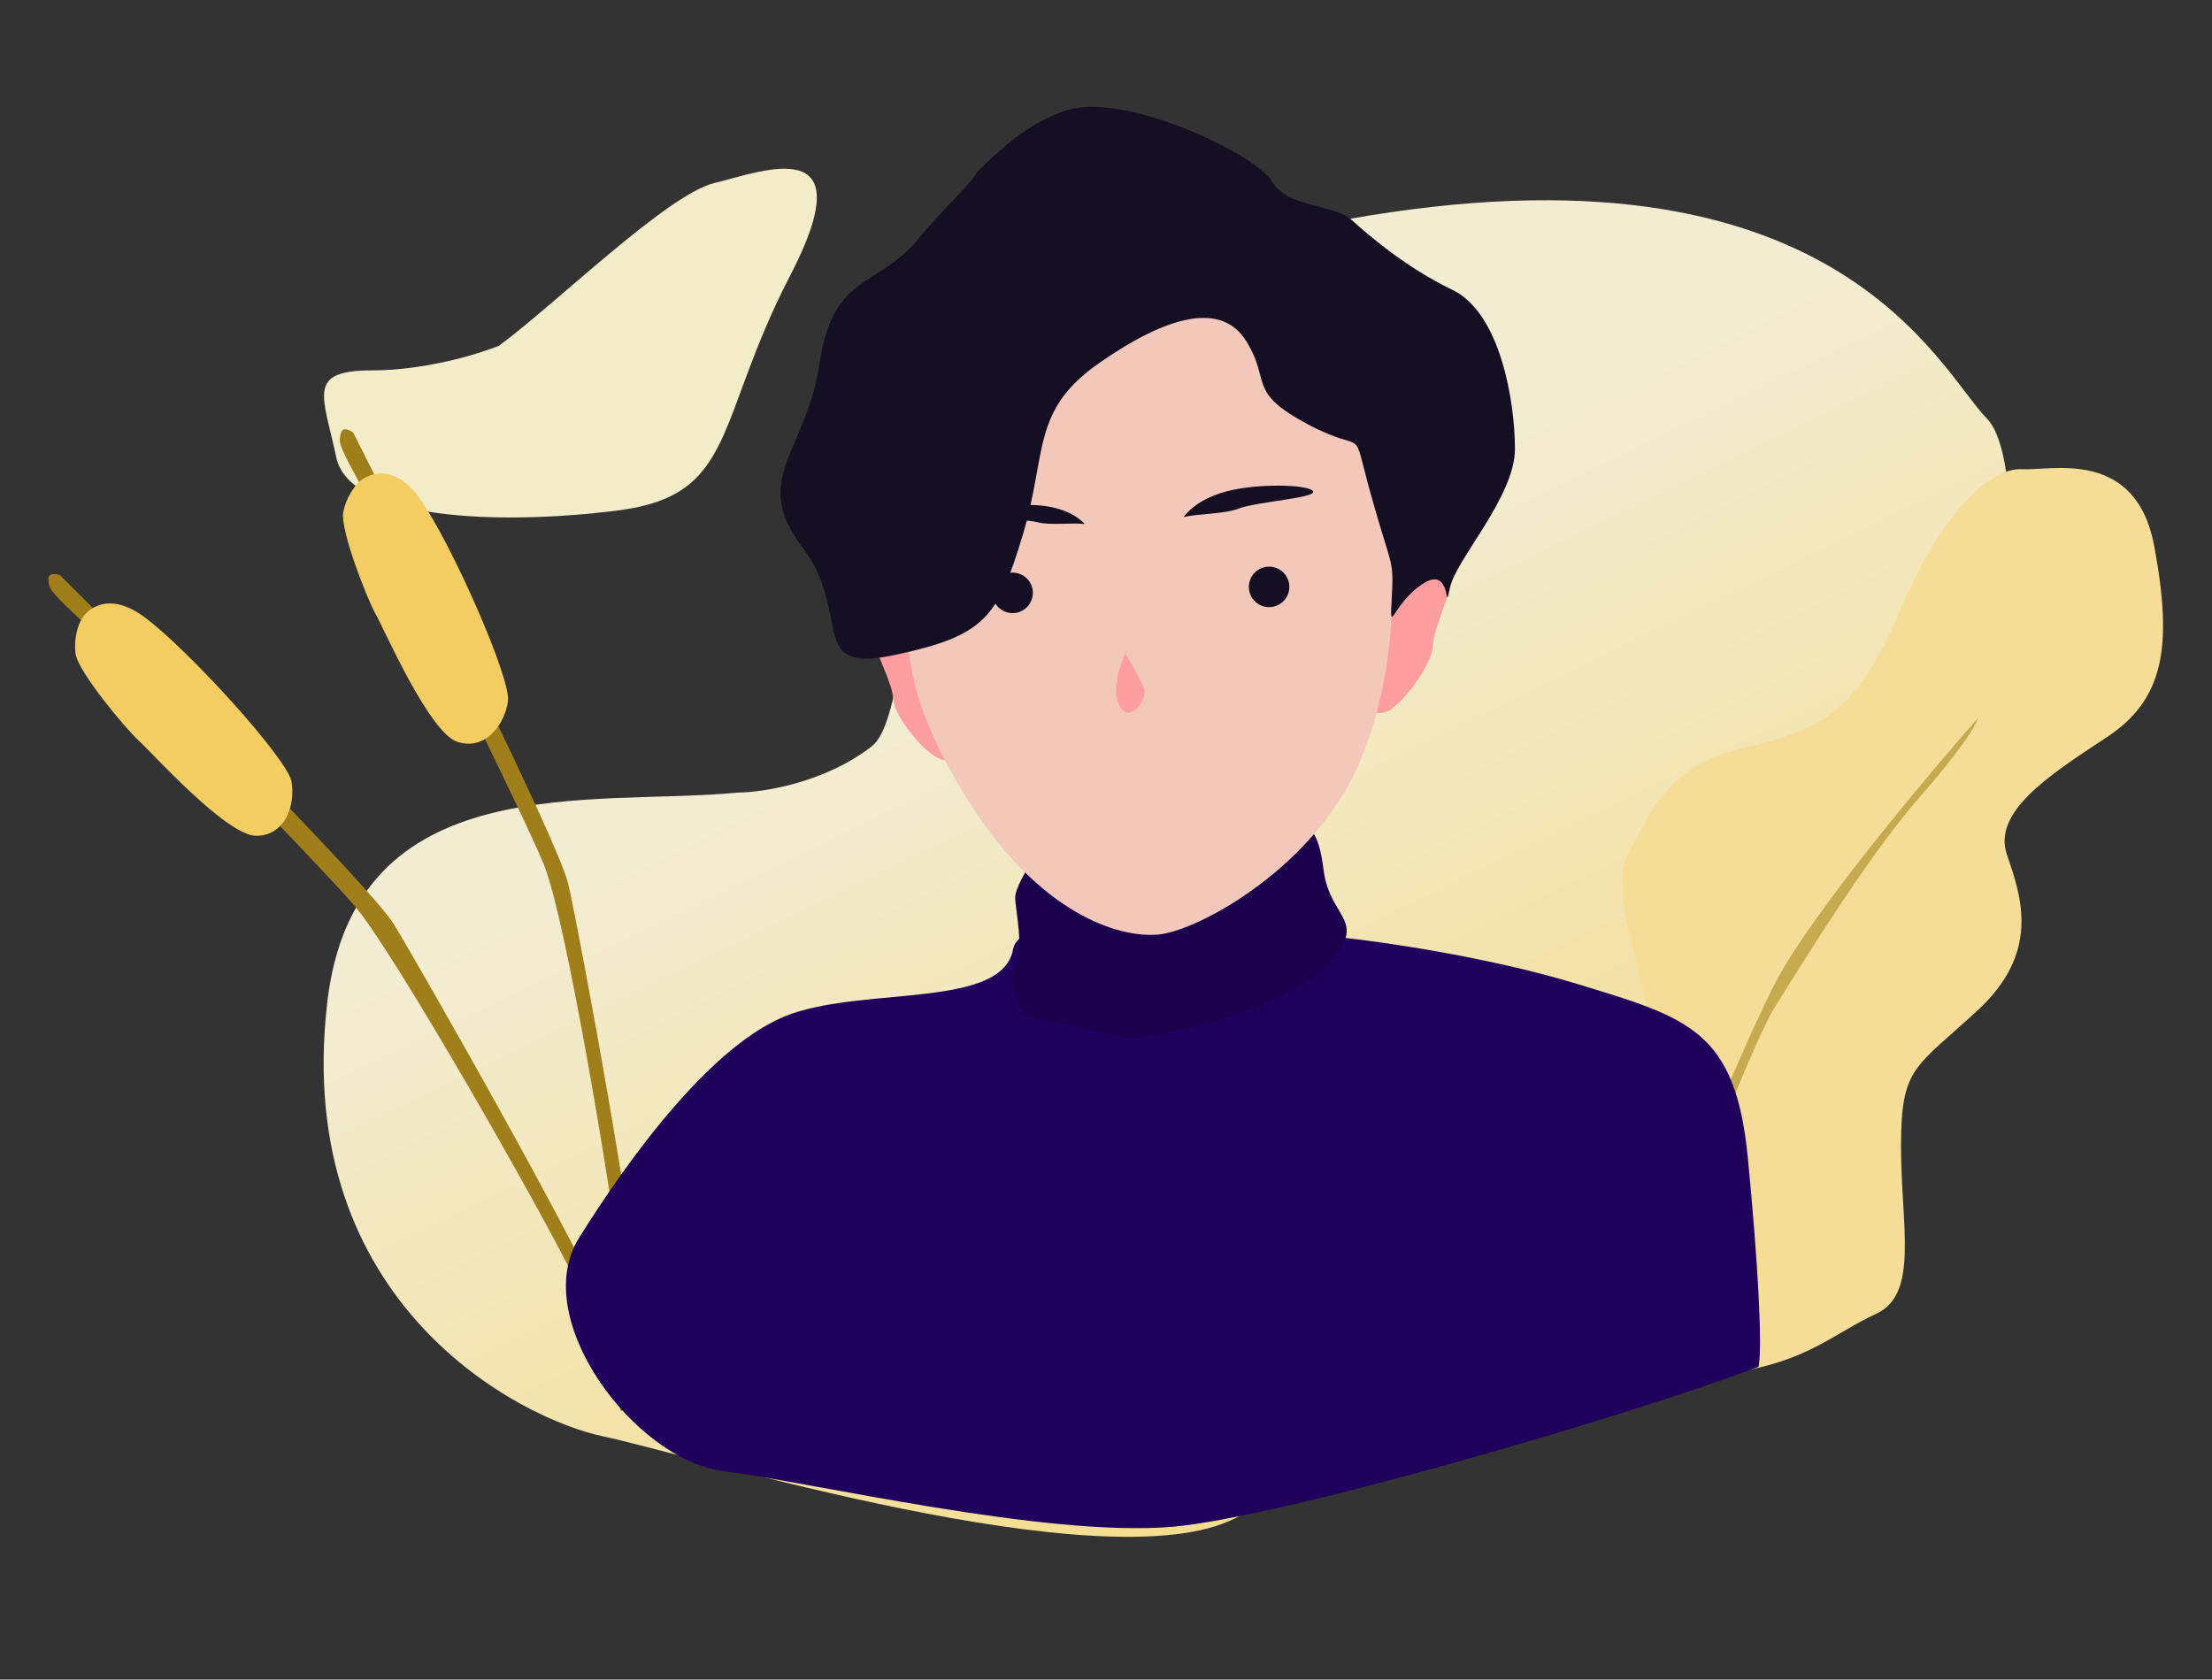 <svg width="1966" height="1493" viewBox="0 0 1966 1493" fill="none" xmlns="http://www.w3.org/2000/svg">
<rect x="0" y="0" width="1966" height="1493" fill="#333333" stroke="none"/>
<path d="M536.245 1276.84C462.123 1261.46 260.038 1158.65 290.806 891.5C315.132 680.272 527.585 717.119 655.45 704.559C677.687 704.42 732.649 696.029 774.604 663.579C827.049 623.016 762.717 272.641 1196.96 195.012C1631.19 117.384 1722.65 328.085 1766 372.144C1809.35 416.204 1778.04 704.141 1752.86 781.769C1727.69 859.397 1634.69 909.051 1501.13 924.437C1367.57 939.823 1436.1 1107.67 1386.45 1169.91C1336.81 1232.15 1213.04 1290.9 1097.66 1349.64C982.283 1408.39 610.366 1292.23 536.245 1276.84Z" fill="url(#paint0_linear)"/>
<path d="M1380.49 963.229C1347.52 978.538 1344.18 1040.27 1346.64 1069.22C1389.32 1122.95 1487.95 1228.34 1540.95 1220.1C1607.19 1209.8 1629.27 1185.51 1667.54 1167.84C1705.81 1150.18 1689.62 1089.82 1689.62 1019.17C1689.62 948.508 1701.4 949.98 1757.34 898.459C1813.27 846.937 1797.08 798.36 1783.83 760.086C1770.72 722.216 1819.59 690.11 1870.53 656.64L1872.16 655.571C1923.68 621.714 1931.04 574.608 1914.84 486.286C1898.65 397.963 1823.58 418.572 1797.08 417.1C1770.58 415.628 1727.9 450.957 1689.62 540.752C1651.35 630.546 1621.91 648.211 1551.25 664.403C1480.59 680.596 1464.4 726.229 1446.73 760.086C1429.07 793.943 1464.4 873.434 1464.4 907.291C1464.4 941.148 1421.71 944.092 1380.49 963.229Z" fill="#F5DD97"/>
<path d="M1577.11 875.114C1607.73 815.055 1710.58 692.09 1758.17 638.115C1756.95 643.267 1744.92 664.464 1706.65 708.037C1658.81 762.502 1599.93 859.658 1577.11 895.723C1558.86 924.575 1492.47 1095.18 1461.56 1176.88C1458.86 1178.85 1453.46 1180.71 1453.46 1172.47C1453.46 1162.16 1538.84 950.188 1577.11 875.114Z" fill="#C6AA50"/>
<path d="M635.011 162.659C592.997 172.755 493.843 270.342 443.426 307.358C425.5 314.649 377.884 329.231 330.828 329.231C272.008 329.231 287.133 351.104 298.897 406.628C310.661 462.151 443.426 467.199 549.302 453.739C655.178 440.278 635.011 374.659 702.234 245.104C769.457 115.548 677.025 152.564 635.011 162.659Z" fill="#F3ECC8"/>
<path d="M505 785.5C496.811 749.97 371.54 498.547 313.961 384.587C313.26 383.965 311.128 382.525 308.212 381.744C304.567 380.767 302.701 382.872 301.963 390.487C301.224 398.102 317.559 424.616 320.791 431.993C324.023 439.37 462.48 717.727 483 767.5C503.52 817.273 543.015 1060.59 550.56 1119.91C556.596 1167.37 554.702 1224.33 553.001 1246.88C559.589 1248.21 572.263 1237.2 570.255 1182.49C567.744 1114.1 515.237 829.913 505 785.5Z" fill="#A07E19"/>
<path d="M373.348 443.528C350.7 411.415 327.462 420.381 318.675 428.878C315.16 432.277 307.526 442.298 305.112 455.194C302.095 471.314 326.975 533.975 334.091 546.299C341.206 558.623 381.444 651.443 406.633 659.494C431.822 667.546 448.703 643.421 451.482 623.331C454.261 603.24 401.658 483.668 373.348 443.528Z" fill="#F4CD62"/>
<path d="M349.975 821.407C331.01 790.266 143.846 601.258 53.299 511.238C52.437 510.869 49.96 510.174 46.947 510.351C43.18 510.572 42.072 513.157 43.77 520.618C45.468 528.078 69.324 548.096 74.715 554.079C80.107 560.063 279.845 764.225 315 805C350.155 845.774 483.644 1080.67 509.491 1134.59C530.169 1177.73 546.315 1232.39 551.804 1254.33C558.476 1253.51 567.035 1239.07 547.894 1187.78C523.969 1123.66 373.682 860.334 349.975 821.407Z" fill="#A07E19"/>
<path d="M128.229 548.471C96.618 525.128 77.388 540.957 71.725 551.79C69.459 556.123 65.371 568.039 67.143 581.038C69.357 597.288 112.71 648.921 123.345 658.376C133.981 667.831 201.41 743.25 227.852 742.956C254.295 742.663 262.718 714.449 259.026 694.506C255.335 674.563 167.743 577.649 128.229 548.471Z" fill="#F4CD62"/>
<path d="M1231.05 633.119C1217.55 636.619 1218.55 626.119 1217.05 624.619C1214.38 603.286 1209.25 557.119 1210.05 543.119C1211.05 525.619 1249.55 484.619 1264.55 478.619C1279.55 472.619 1291.55 497.119 1291.05 511.619C1290.55 526.119 1274.05 557.619 1273.55 574.119C1273.05 590.619 1244.55 629.619 1231.05 633.119Z" fill="#FF9EA0"/>
<path d="M837.422 675.354C851.239 678.537 850.215 668.988 851.75 667.624C854.479 648.222 859.733 606.236 858.914 593.504C857.891 577.588 818.488 540.301 803.137 534.844C787.785 529.387 775.504 551.669 776.015 564.856C776.527 578.043 793.414 606.691 793.926 621.697C794.437 636.703 823.606 672.171 837.422 675.354Z" fill="#FF9EA0"/>
<path d="M1401.96 874.691C1323.16 850.691 1228.13 837.024 1190.46 833.191C1099.8 815.691 908.064 801.691 900.464 843.691C890.964 896.191 772.464 877.191 703.464 901.191C634.464 925.191 558.964 1029.19 514.464 1100.69C469.964 1172.19 563.964 1297.69 642.964 1307.69C721.964 1317.69 928.464 1366.69 1041.96 1357.19C1132.76 1349.59 1430.33 1264.5 1563 1215C1566.67 1196.17 1562.26 1119.99 1553.46 1029.19C1542.46 915.691 1500.46 904.691 1401.96 874.691Z" fill="#1F005D"/>
<path d="M1176.33 772.949C1171.84 736.197 1161.98 734.333 1157.62 737.995L915.842 767.956C911.321 774.78 902.28 790.326 902.28 797.916C902.28 807.403 910.698 844.854 902.28 860.334C895.546 872.717 905.086 893.789 910.698 902.778C935.016 907.937 986.551 919.056 998.149 922.252C1012.65 926.247 1132.83 902.778 1176.33 860.334C1219.82 817.89 1181.94 818.888 1176.33 772.949Z" fill="#1A004D"/>
<path d="M858.964 709.191C812 633.5 807.833 592.167 805 548.5C805 536.667 800.464 493.695 818.464 422.896C840.964 334.396 932.464 259.396 1018.96 216.896C1105.46 174.396 1178.96 291.396 1190.96 317.396C1202.96 343.396 1223.96 409.691 1230.96 443.691C1237.96 477.691 1248.46 580.191 1209.46 675.191C1170.46 770.191 1065.46 827.191 1029.96 830.691C994.464 834.191 922.985 812.373 858.964 709.191Z" fill="#F4C7BB"/>
<path d="M814.964 213.691C843.364 179.691 863.167 163.833 868.5 152.5C878.667 144.5 907.464 110.091 949.464 97.691C1001.96 82.191 1116.96 137.691 1130.46 161.191C1143.96 184.691 1185.96 181.691 1200.96 195.191C1215.96 208.691 1248.46 237.191 1290.96 257.691C1333.46 278.191 1346.46 356.691 1346.46 399.191C1346.46 441.691 1293.46 497.691 1288.46 523.191C1283.46 548.691 1290.95 501.989 1264.96 518.691C1236.96 536.691 1234.96 567.691 1236.96 531.691C1238.96 495.691 1236.96 506.191 1218.46 439.691C1199.96 373.191 1216.96 406.191 1162.46 377.191C1107.96 348.191 1129.96 339.691 1107.96 303.691C1085.96 267.691 1037.96 280.191 976.964 322.691C915.964 365.191 930.964 402.691 908.964 475.691C886.964 548.691 875.464 565.191 795.464 582.191C715.464 599.191 758.964 547.191 712.964 486.191C666.964 425.191 716.464 402.691 728.464 322.691C740.464 242.691 779.464 256.191 814.964 213.691Z" fill="#140F22"/>
<circle cx="900" cy="527" r="18" fill="#140F22"/>
<circle cx="1127.96" cy="521.691" r="18" fill="#140F22"/>
<path d="M1090.96 436.573C1069.36 442.173 1057.96 451.74 1051.96 459.573C1065.3 456.573 1088.96 456.873 1100.96 452.073C1115.96 446.073 1171.46 442.573 1166.96 436.573C1162.46 430.573 1117.96 429.573 1090.96 436.573Z" fill="#140F22"/>
<path d="M928.867 449.831C947.685 452.488 958.296 459.596 964.169 465.752C952.601 464.505 932.645 467.147 922.017 464.213C908.732 460.546 861.502 463.114 864.685 457.483C867.868 451.852 905.346 446.509 928.867 449.831Z" fill="#140F22"/>
<path d="M993.752 624.691C988.552 611.091 995.919 589.691 1000.25 580.691C1005.42 589.524 1016.05 608.391 1017.25 613.191C1018.45 617.991 1014.09 625.524 1011.75 628.691C1007.92 633.024 998.952 638.291 993.752 624.691Z" fill="#FF9EA0"/>
<defs>
<linearGradient id="paint0_linear" x1="867.5" y1="600" x2="1200" y2="1283.5" gradientUnits="userSpaceOnUse">
<stop stop-color="#F2ECD2"/>
<stop offset="1" stop-color="#F4DD90"/>
</linearGradient>
</defs>
</svg>
